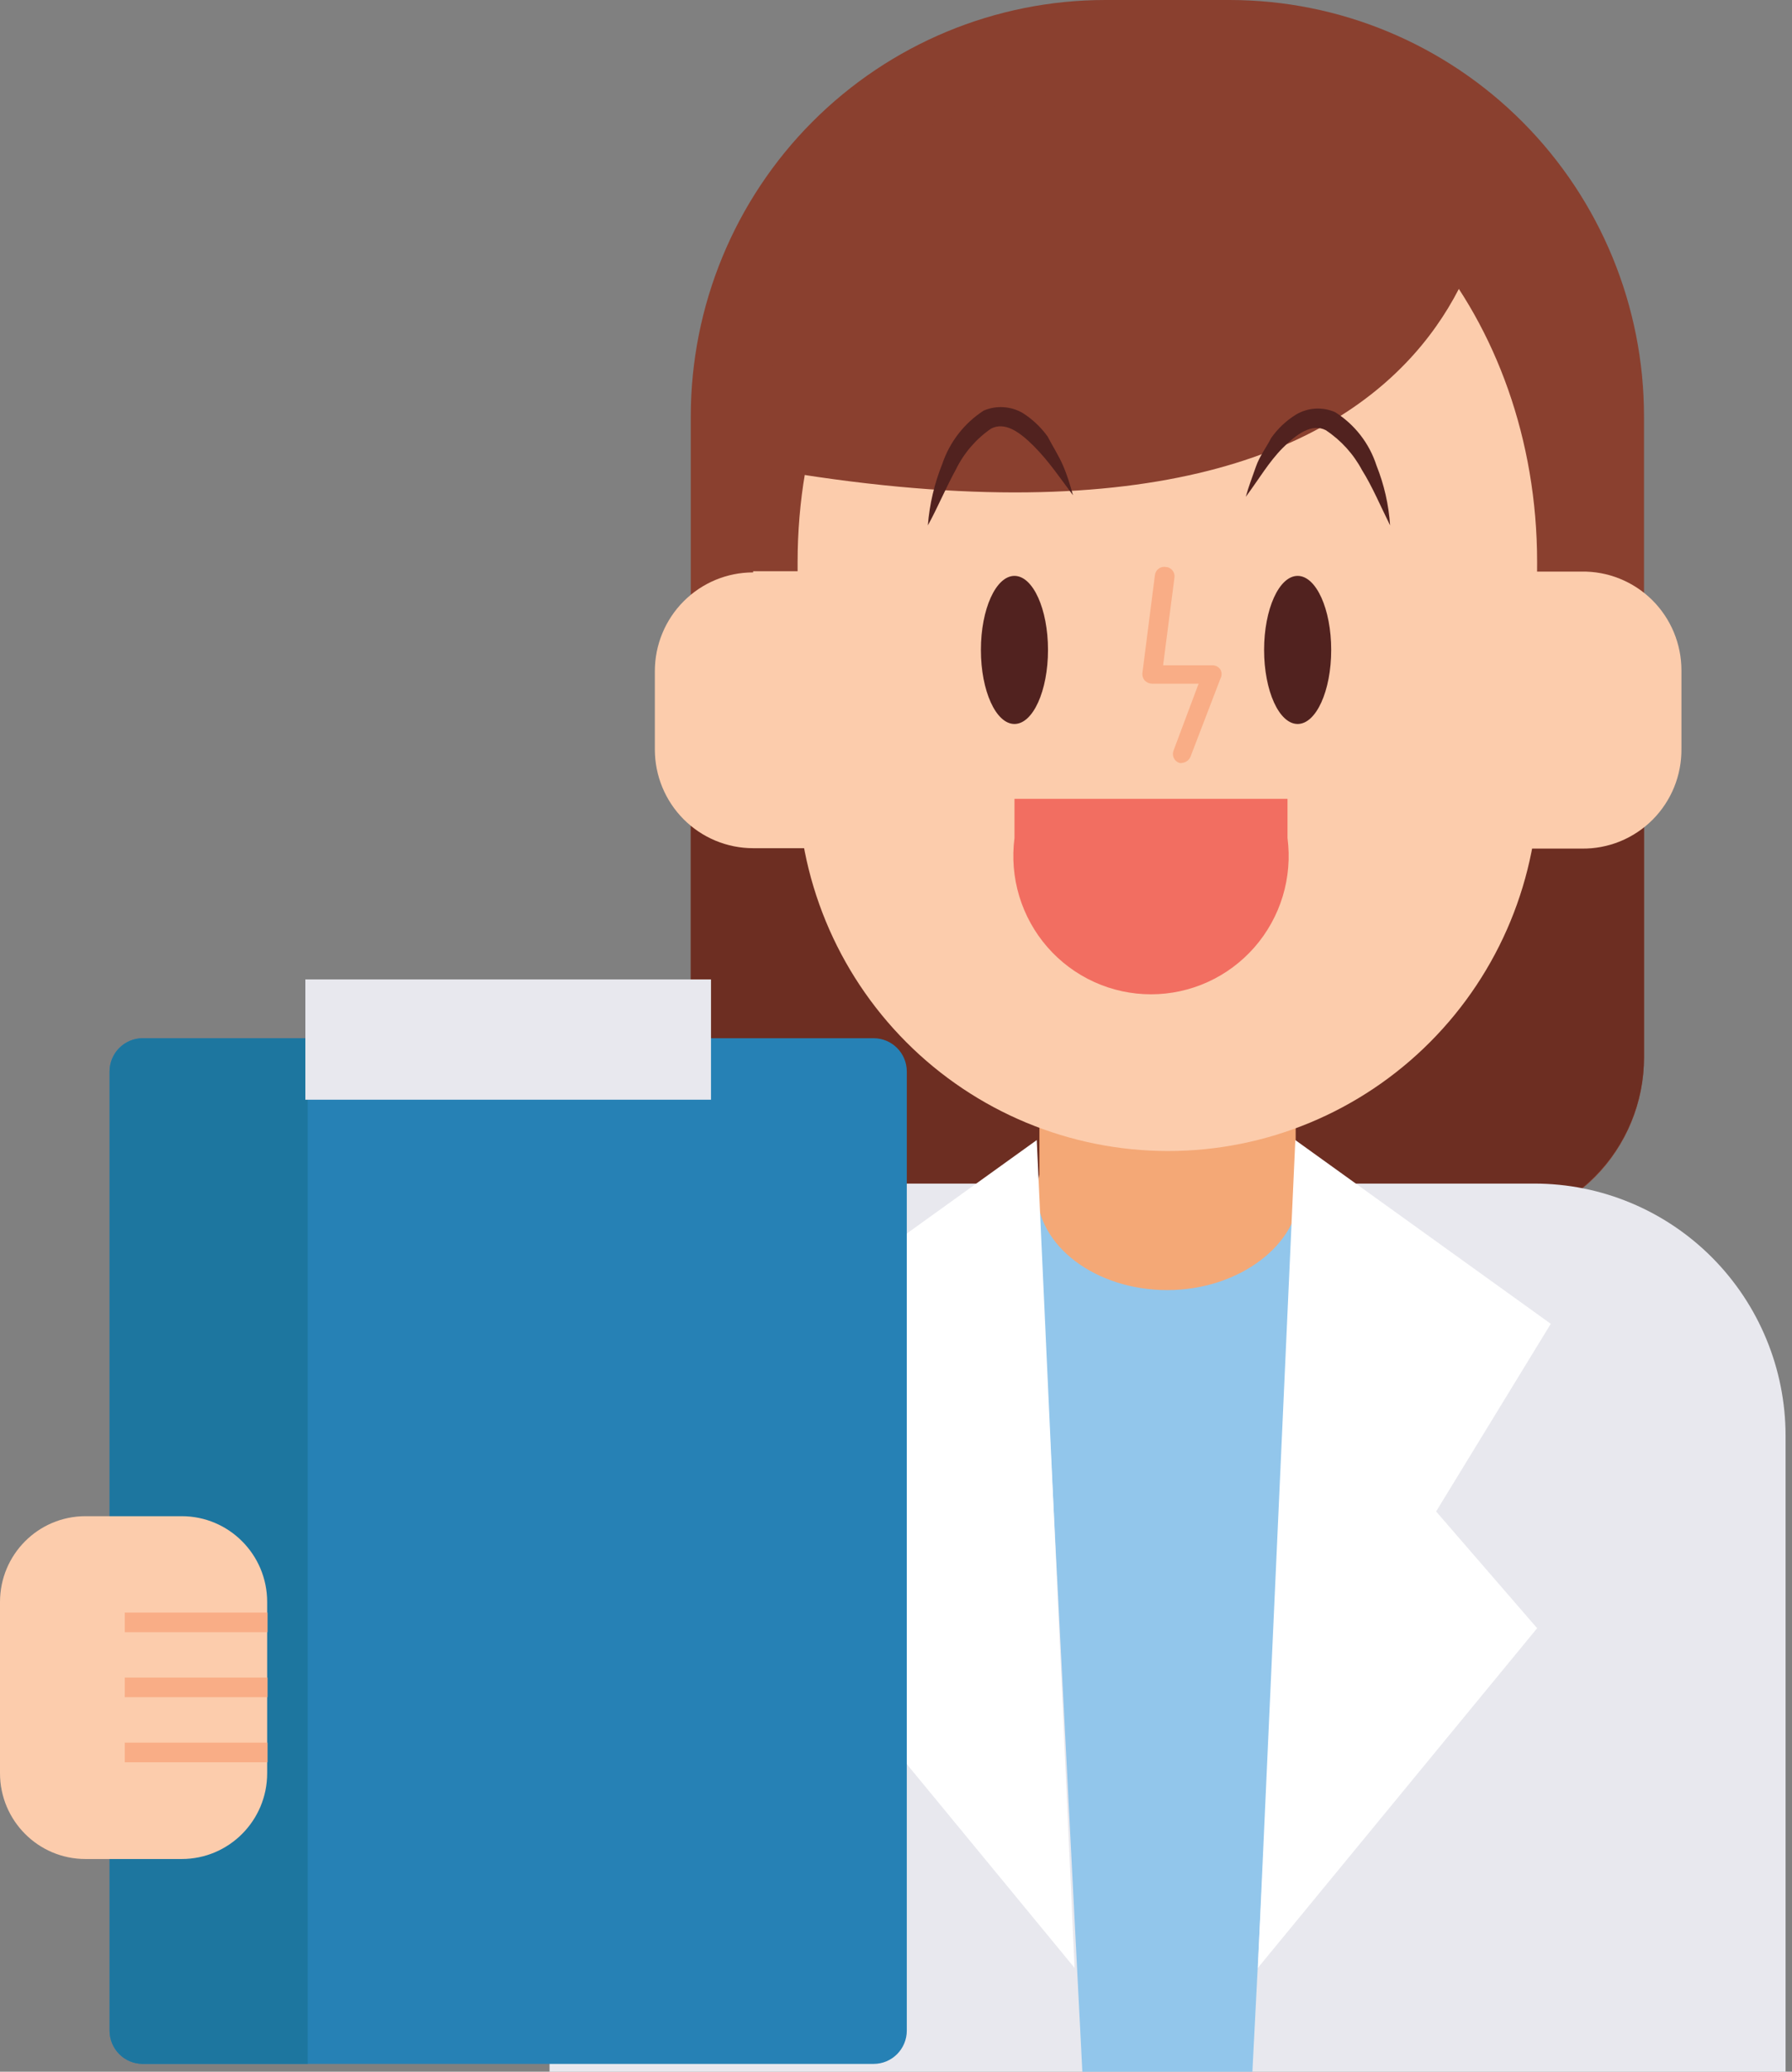<svg width="77" height="89" viewBox="0 0 77 89" fill="none" xmlns="http://www.w3.org/2000/svg">
<rect x="0" y="0" width="77" height="89" fill="#808080" stroke="none"/>
<g clip-path="url(#clip0_1333_96061)">
<path d="M47.497 0H52.843C57.565 0.004 62.092 1.891 65.429 5.246C68.767 8.601 70.641 13.149 70.641 17.891V45.443C70.641 47.366 69.88 49.212 68.526 50.572C67.171 51.932 65.334 52.697 63.418 52.697H36.871C34.962 52.688 33.133 51.919 31.785 50.56C30.438 49.201 29.682 47.361 29.682 45.443V17.891C29.682 13.146 31.559 8.595 34.9 5.24C38.241 1.885 42.772 0 47.497 0V0Z" fill="#8A402F"/>
<path d="M29.682 26.896V45.41C29.682 47.334 30.443 49.179 31.797 50.539C33.152 51.9 34.989 52.664 36.905 52.664H63.418C65.334 52.664 67.171 51.9 68.526 50.539C69.88 49.179 70.641 47.334 70.641 45.41V26.896H29.682Z" fill="#6D2E22"/>
<path d="M34.39 50.846H65.931C68.793 50.846 71.539 51.988 73.563 54.02C75.587 56.053 76.724 58.81 76.724 61.685V89.001H23.614V61.668C23.618 58.799 24.755 56.049 26.775 54.02C28.795 51.992 31.533 50.85 34.39 50.846Z" fill="#E8E8EE"/>
<path d="M53.814 89H46.507L44.562 50.879H55.758L53.814 89Z" fill="#92C6EB"/>
<path d="M55.674 50.458V44.752H44.663V50.458C44.604 50.7 44.57 50.948 44.562 51.198C44.562 53.521 47.076 55.422 50.16 55.422C53.244 55.422 55.842 53.453 55.842 51.131C55.808 50.901 55.751 50.676 55.674 50.458Z" fill="#F4A876"/>
<path d="M67.958 36.455H63.5C63.382 36.455 63.264 36.431 63.154 36.385C63.044 36.34 62.944 36.273 62.86 36.188C62.776 36.104 62.71 36.004 62.664 35.894C62.619 35.783 62.595 35.665 62.595 35.546V24.555H67.958C68.519 24.546 69.075 24.649 69.595 24.859C70.115 25.068 70.589 25.379 70.988 25.773C71.387 26.168 71.704 26.639 71.921 27.158C72.137 27.677 72.249 28.234 72.249 28.797V32.163C72.255 32.73 72.149 33.292 71.936 33.817C71.722 34.342 71.406 34.819 71.006 35.219C70.606 35.619 70.13 35.934 69.607 36.147C69.083 36.359 68.523 36.464 67.958 36.455Z" fill="#FCCCAC"/>
<path d="M32.361 24.539H36.869C37.109 24.539 37.34 24.635 37.509 24.805C37.679 24.976 37.774 25.207 37.774 25.448V36.438H32.361C31.241 36.438 30.167 35.991 29.375 35.196C28.583 34.401 28.138 33.322 28.138 32.197V28.831C28.138 27.706 28.583 26.627 29.375 25.832C30.167 25.036 31.241 24.59 32.361 24.59V24.539Z" fill="#FCCCAC"/>
<path d="M66.048 24.151C66.048 13.615 58.942 5.082 50.16 5.082C41.378 5.082 34.272 13.615 34.272 24.151C34.272 24.706 34.272 25.262 34.272 25.834C34.272 26.406 34.272 26.743 34.272 27.197V33.458C34.272 37.699 35.949 41.766 38.935 44.764C41.921 47.763 45.971 49.447 50.193 49.447C54.416 49.447 58.466 47.763 61.451 44.764C64.437 41.766 66.115 37.699 66.115 33.458V27.164C66.14 26.71 66.14 26.255 66.115 25.8C66.031 25.211 66.048 24.706 66.048 24.151Z" fill="#FCCCAC"/>
<path d="M64.223 6.093C64.223 6.093 65.379 25.801 32.883 20.129L33.737 8.348C38.294 5.616 43.422 3.99 48.714 3.598C54.007 3.207 59.317 4.061 64.223 6.093Z" fill="#8A402F"/>
<path d="M43.591 34.318V36.001C43.482 36.84 43.552 37.692 43.796 38.501C44.041 39.31 44.455 40.057 45.01 40.693C45.565 41.328 46.249 41.837 47.016 42.186C47.783 42.535 48.615 42.715 49.457 42.715C50.299 42.715 51.131 42.535 51.898 42.186C52.665 41.837 53.349 41.328 53.904 40.693C54.459 40.057 54.873 39.31 55.118 38.501C55.362 37.692 55.432 36.84 55.323 36.001V34.318H43.591Z" fill="#F26E61"/>
<path d="M43.59 31.102C44.386 31.102 45.031 29.678 45.031 27.921C45.031 26.164 44.386 24.74 43.59 24.74C42.794 24.74 42.148 26.164 42.148 27.921C42.148 29.678 42.794 31.102 43.59 31.102Z" fill="#51221F"/>
<path d="M55.758 31.102C56.554 31.102 57.2 29.678 57.2 27.921C57.2 26.164 56.554 24.74 55.758 24.74C54.962 24.74 54.317 26.164 54.317 27.921C54.317 29.678 54.962 31.102 55.758 31.102Z" fill="#51221F"/>
<path d="M50.815 32.771C50.766 32.786 50.714 32.786 50.664 32.771C50.613 32.752 50.566 32.724 50.525 32.686C50.485 32.648 50.453 32.603 50.431 32.553C50.409 32.502 50.398 32.448 50.398 32.393C50.397 32.338 50.408 32.283 50.43 32.232L51.502 29.371H49.508C49.388 29.37 49.274 29.322 49.19 29.236C49.15 29.191 49.12 29.137 49.103 29.079C49.085 29.021 49.081 28.96 49.089 28.9L49.625 24.709C49.631 24.654 49.649 24.601 49.676 24.553C49.703 24.505 49.74 24.463 49.784 24.43C49.828 24.397 49.878 24.374 49.931 24.361C49.985 24.348 50.04 24.346 50.095 24.356C50.151 24.36 50.205 24.375 50.255 24.402C50.305 24.428 50.348 24.465 50.383 24.509C50.418 24.553 50.443 24.605 50.457 24.66C50.471 24.714 50.473 24.771 50.463 24.827L49.977 28.58H52.106C52.172 28.581 52.238 28.598 52.297 28.63C52.355 28.663 52.405 28.709 52.441 28.765C52.473 28.825 52.49 28.891 52.49 28.959C52.49 29.026 52.473 29.093 52.441 29.152L51.15 32.519C51.12 32.586 51.074 32.644 51.015 32.688C50.956 32.732 50.888 32.761 50.815 32.771Z" fill="#F9AD86"/>
<path d="M39.869 22.571C39.94 21.664 40.149 20.773 40.489 19.929C40.807 18.986 41.433 18.18 42.266 17.64C42.534 17.525 42.825 17.474 43.116 17.492C43.406 17.509 43.689 17.595 43.942 17.741C44.36 18.006 44.724 18.348 45.014 18.751C45.232 19.171 45.483 19.558 45.668 19.979C45.852 20.4 45.986 20.838 46.104 21.275C45.55 20.535 45.065 19.811 44.428 19.171C43.791 18.532 43.171 18.111 42.584 18.414C41.94 18.858 41.42 19.46 41.076 20.164C40.64 20.956 40.271 21.848 39.869 22.571Z" fill="#51221F"/>
<path d="M59.731 22.57C59.329 21.762 58.96 20.887 58.525 20.197C58.156 19.503 57.62 18.913 56.966 18.48C56.379 18.178 55.726 18.632 55.122 19.238C54.519 19.844 54.083 20.601 53.53 21.342C53.648 20.904 53.815 20.483 53.966 20.046C54.117 19.608 54.402 19.238 54.62 18.817C54.905 18.411 55.27 18.067 55.692 17.807C55.944 17.658 56.227 17.572 56.518 17.554C56.809 17.537 57.101 17.589 57.368 17.706C58.21 18.236 58.839 19.046 59.145 19.995C59.474 20.817 59.672 21.686 59.731 22.57Z" fill="#51221F"/>
<path d="M55.658 48.977L54.049 84.54L66.049 69.947L61.708 64.932L66.635 56.87L55.658 48.977Z" fill="white"/>
<path d="M44.548 48.977L46.173 84.54L34.157 69.947L38.498 64.932L33.57 56.87L44.548 48.977Z" fill="white"/>
<path d="M37.539 44.602H6.133C5.346 44.602 4.708 45.242 4.708 46.032V87.233C4.708 88.023 5.346 88.664 6.133 88.664H37.539C38.326 88.664 38.964 88.023 38.964 87.233V46.032C38.964 45.242 38.326 44.602 37.539 44.602Z" fill="#2681B5"/>
<path d="M13.222 44.602H6.116C5.741 44.606 5.383 44.759 5.119 45.026C4.856 45.294 4.708 45.656 4.708 46.032V87.233C4.708 87.61 4.856 87.971 5.119 88.239C5.383 88.507 5.741 88.659 6.116 88.664H13.222V44.602Z" fill="#1D769F"/>
<path d="M30.551 42.076H13.121V47.243H30.551V42.076Z" fill="#E8E8EE"/>
<path d="M7.81 65.135H3.67C1.643 65.135 0 66.785 0 68.821V76.176C0 78.211 1.643 79.862 3.67 79.862H7.81C9.837 79.862 11.48 78.211 11.48 76.176V68.821C11.48 66.785 9.837 65.135 7.81 65.135Z" fill="#FCCCAC"/>
<path d="M11.496 69.275H5.362V70.117H11.496V69.275Z" fill="#F9AD86"/>
<path d="M11.496 72.068H5.362V72.91H11.496V72.068Z" fill="#F9AD86"/>
<path d="M11.496 74.863H5.362V75.705H11.496V74.863Z" fill="#F9AD86"/>
</g>
<defs>
<clipPath id="clip0_1333_96061">
<rect width="76.724" height="89" fill="white"/>
</clipPath>
</defs>
</svg>
